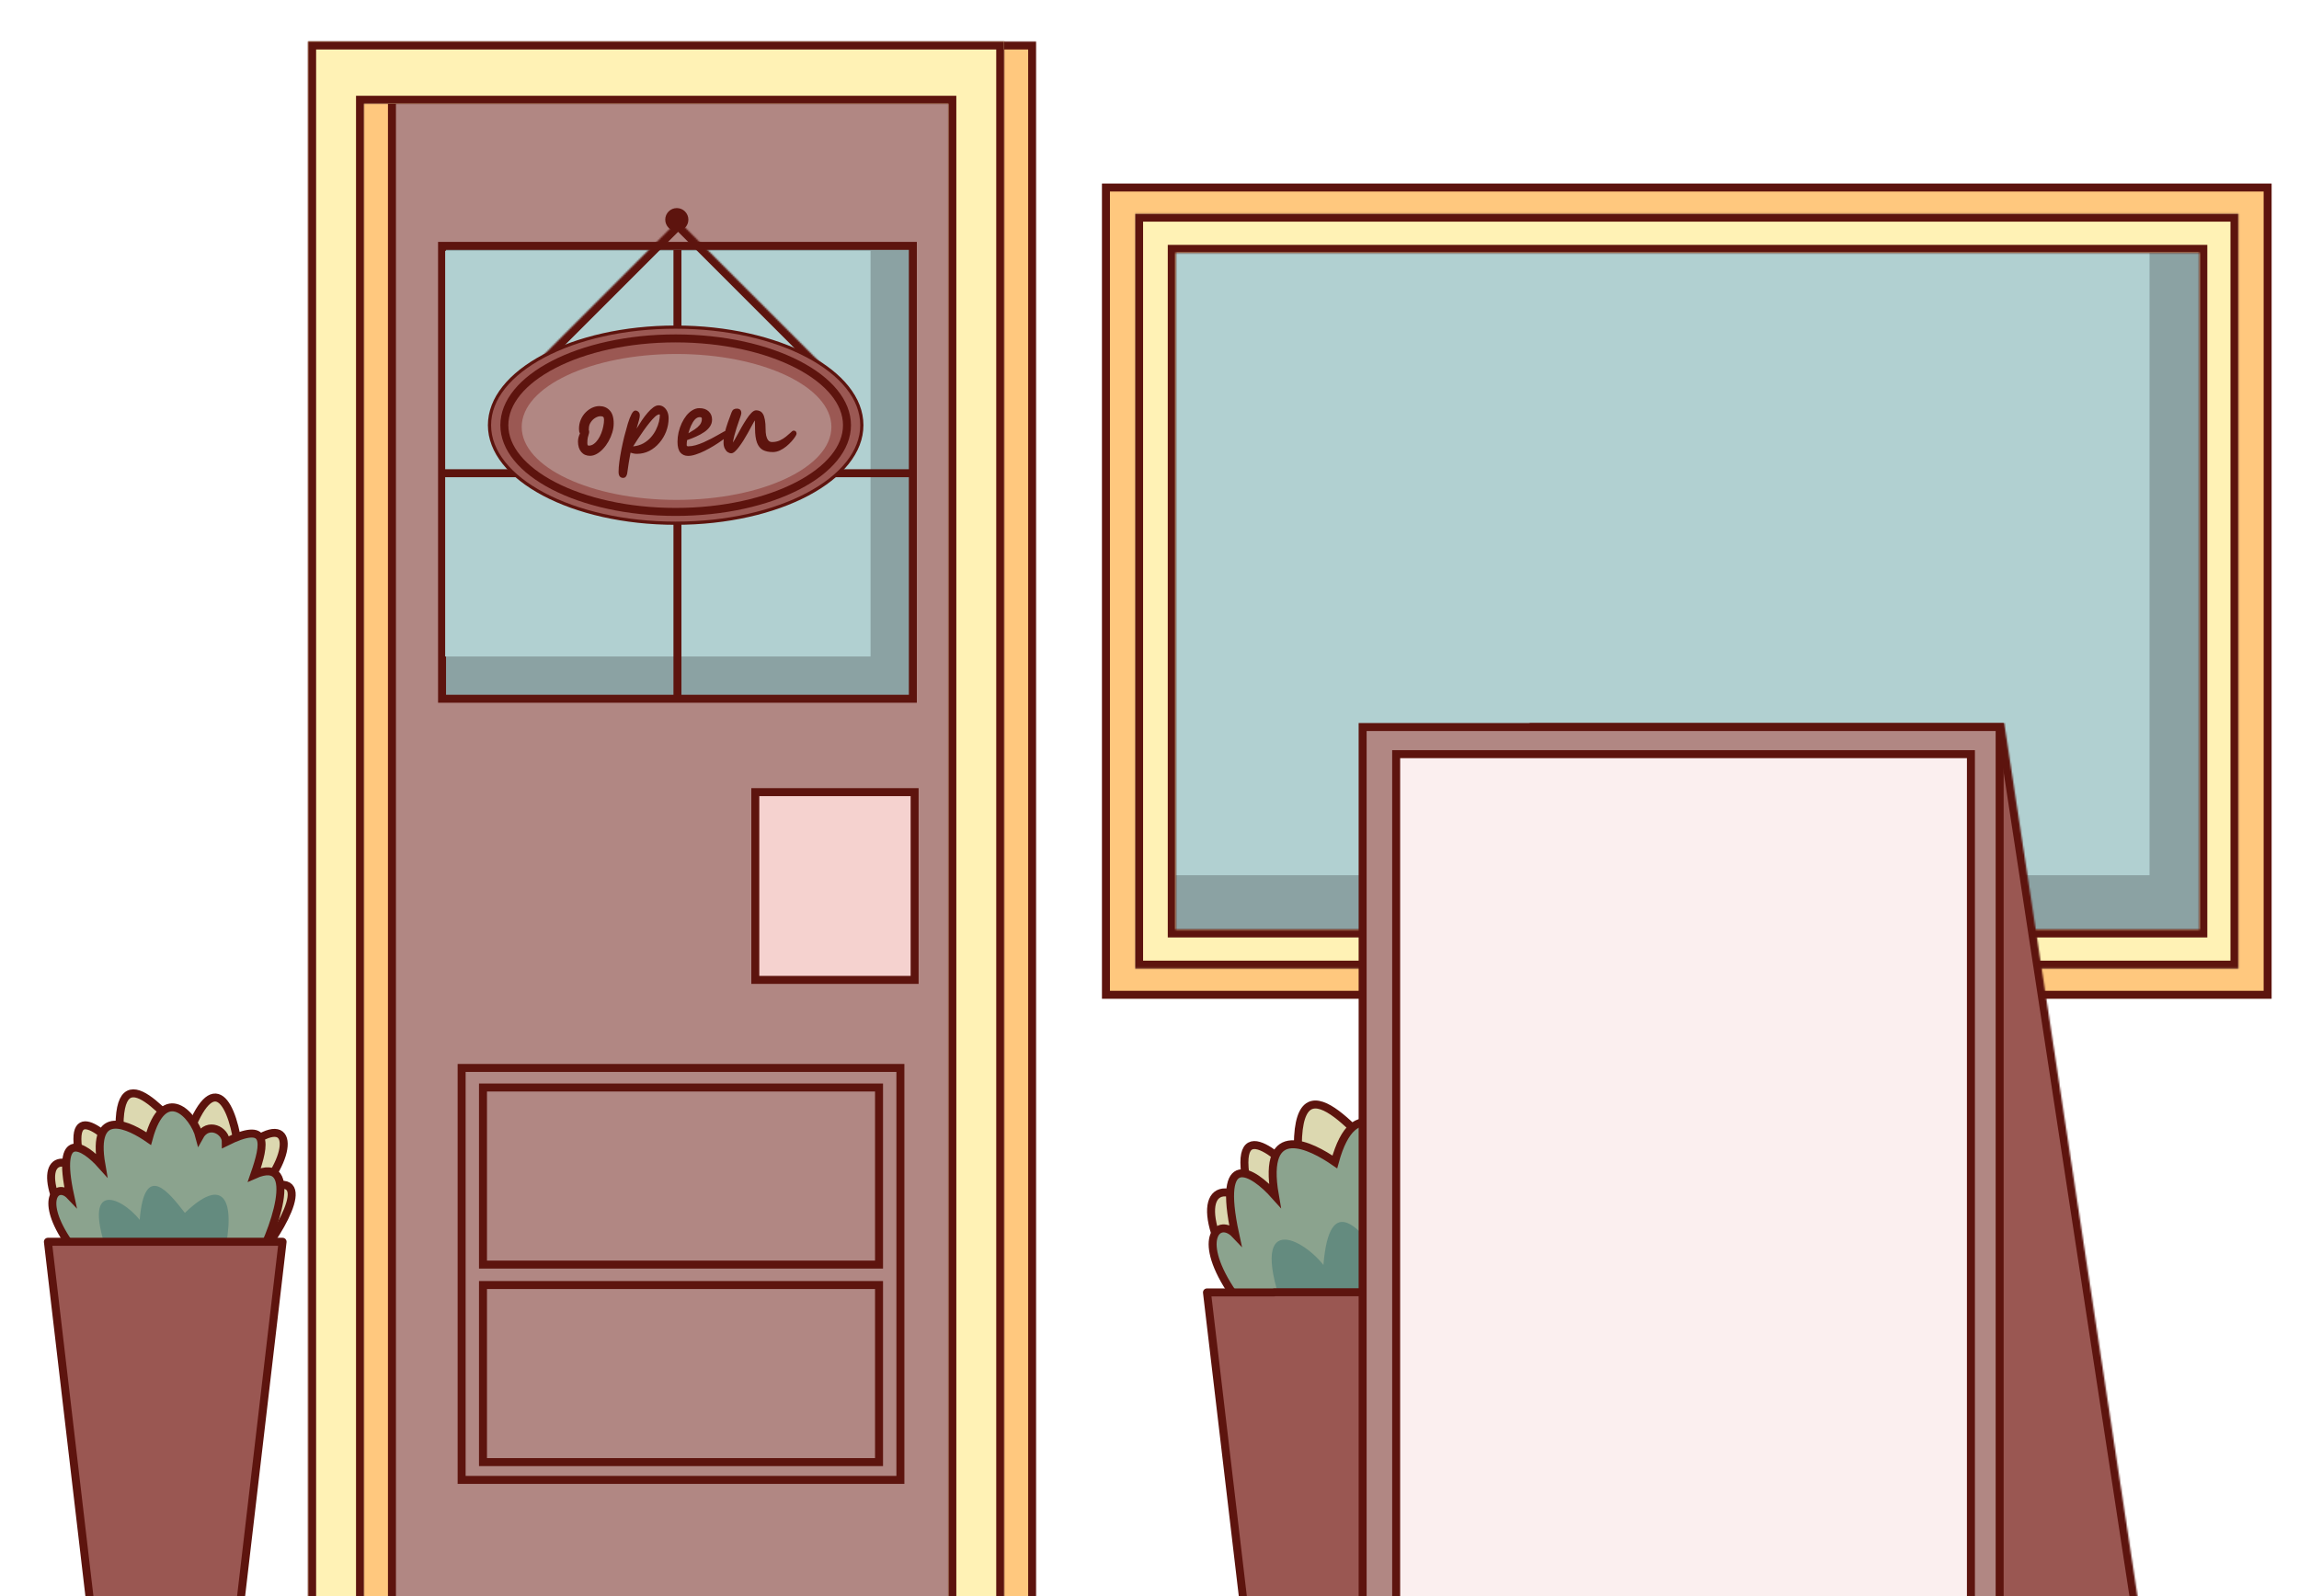 <svg width="1440" height="1000" viewBox="0 0 1440 1000" fill="none" xmlns="http://www.w3.org/2000/svg">
<g clip-path="url(#clip0_85_3487)">
<mask id="path-1-inside-1_85_3487" fill="white">
<path d="M193 26H649V1147H193V26Z"/>
</mask>
<path d="M193 26H649V1147H193V26Z" fill="#FFC87E" stroke="#5D140E" stroke-width="10" mask="url(#path-1-inside-1_85_3487)"/>
<rect x="245.5" y="31.5" width="355" height="1116" fill="#B18783" stroke="#5D140E" stroke-width="5"/>
<rect x="276.883" y="154.046" width="294.887" height="283.739" fill="#8BA2A3" stroke="#5D140E" stroke-width="5"/>
<rect x="278.841" y="157.121" width="266.443" height="254.18" fill="#B1D0D1"/>
<path d="M278.285 296.473C278.285 296.473 367.294 296.473 424.326 296.473M570.368 296.473C570.368 296.473 481.359 296.473 424.326 296.473M424.326 296.473C424.326 245.97 424.326 156.562 424.326 156.562V436.383" stroke="#5D140E" stroke-width="5"/>
<mask id="path-6-inside-2_85_3487" fill="white">
<path fill-rule="evenodd" clip-rule="evenodd" d="M629 26H193V1160H228V65H594V1160H629V26Z"/>
</mask>
<path fill-rule="evenodd" clip-rule="evenodd" d="M629 26H193V1160H228V65H594V1160H629V26Z" fill="#FFF2B5"/>
<path d="M193 26V21H188V26H193ZM629 26H634V21H629V26ZM193 1160H188V1165H193V1160ZM228 1160V1165H233V1160H228ZM228 65V60H223V65H228ZM594 65H599V60H594V65ZM594 1160H589V1165H594V1160ZM629 1160V1165H634V1160H629ZM193 31H629V21H193V31ZM198 1160V26H188V1160H198ZM228 1155H193V1165H228V1155ZM233 1160V65H223V1160H233ZM228 70H594V60H228V70ZM589 65V1160H599V65H589ZM629 1155H594V1165H629V1155ZM624 26V1160H634V26H624Z" fill="#5D140E" mask="url(#path-6-inside-2_85_3487)"/>
<rect x="473.091" y="496.298" width="99.793" height="117.63" fill="#F5D2CF" stroke="#5D140E" stroke-width="5"/>
<rect x="302.523" y="681.356" width="248.065" height="110.942" stroke="#5D140E" stroke-width="5"/>
<rect x="289.147" y="669.094" width="274.82" height="258.098" stroke="#5D140E" stroke-width="5"/>
<rect x="302.523" y="805.104" width="248.065" height="110.942" stroke="#5D140E" stroke-width="5"/>
<circle cx="423.929" cy="137.613" r="7.246" fill="#5D140E"/>
<mask id="path-13-inside-3_85_3487" fill="white">
<path d="M522.723 236.142L424.751 334.114L326.779 236.142L424.751 138.169L522.723 236.142Z"/>
</mask>
<path d="M424.751 138.169L428.287 134.634L424.751 131.098L421.215 134.634L424.751 138.169ZM330.314 239.677L428.287 141.705L421.215 134.634L323.243 232.606L330.314 239.677ZM421.215 141.705L519.188 239.677L526.259 232.606L428.287 134.634L421.215 141.705Z" fill="#5D140E" mask="url(#path-13-inside-3_85_3487)"/>
<path d="M539.825 266.374C539.825 283.062 527.065 298.406 505.908 309.636C484.795 320.843 455.559 327.804 423.211 327.804C390.863 327.804 361.628 320.843 340.515 309.636C319.358 298.406 306.598 283.062 306.598 266.374C306.598 249.686 319.358 234.343 340.515 223.113C361.628 211.906 390.863 204.944 423.211 204.944C455.559 204.944 484.795 211.906 505.908 223.113C527.065 234.343 539.825 249.686 539.825 266.374Z" fill="#9B5853" stroke="#5D140E" stroke-width="2"/>
<ellipse cx="423.768" cy="267.49" rx="96.99" ry="45.708" fill="#B18783"/>
<path d="M530.521 266.375C530.521 280.664 519.284 294.223 499.709 304.358C480.26 314.428 453.218 320.73 423.211 320.73C393.204 320.73 366.162 314.428 346.713 304.358C327.138 294.223 315.901 280.664 315.901 266.375C315.901 252.085 327.138 238.526 346.713 228.391C366.162 218.321 393.204 212.019 423.211 212.019C453.218 212.019 480.26 218.321 499.709 228.391C519.284 238.526 530.521 252.085 530.521 266.375Z" stroke="#5D140E" stroke-width="5"/>
<rect x="692.714" y="117.488" width="727.639" height="505.77" fill="#FFC87E" stroke="#5D140E" stroke-width="5"/>
<rect x="725.147" y="149.921" width="658.053" height="444.681" fill="#8BA2A3"/>
<rect x="725.147" y="149.921" width="621.232" height="398.419" fill="#B1D0D1"/>
<mask id="path-21-inside-4_85_3487" fill="white">
<path fill-rule="evenodd" clip-rule="evenodd" d="M1402.08 133.871H710.985V606.876H1402.08V133.871ZM1377.57 158.419H736.442V582.33H1377.57V158.419Z"/>
</mask>
<path fill-rule="evenodd" clip-rule="evenodd" d="M1402.08 133.871H710.985V606.876H1402.08V133.871ZM1377.57 158.419H736.442V582.33H1377.57V158.419Z" fill="#FFF2B5"/>
<path d="M710.985 133.871V128.871H705.985V133.871H710.985ZM1402.08 133.871H1407.08V128.871H1402.08V133.871ZM710.985 606.876H705.985V611.876H710.985V606.876ZM1402.08 606.876V611.876H1407.08V606.876H1402.08ZM736.442 158.419V153.419H731.442V158.419H736.442ZM1377.57 158.419H1382.57V153.419H1377.57V158.419ZM736.442 582.33H731.442V587.33H736.442V582.33ZM1377.57 582.33V587.33H1382.57V582.33H1377.57ZM710.985 138.871H1402.08V128.871H710.985V138.871ZM715.985 606.876V133.871H705.985V606.876H715.985ZM1402.08 601.876H710.985V611.876H1402.08V601.876ZM1397.08 133.871V606.876H1407.08V133.871H1397.08ZM736.442 163.419H1377.57V153.419H736.442V163.419ZM741.442 582.33V158.419H731.442V582.33H741.442ZM1377.57 577.33H736.442V587.33H1377.57V577.33ZM1372.57 158.419V582.33H1382.57V158.419H1372.57Z" fill="#5D140E" mask="url(#path-21-inside-4_85_3487)"/>
<path d="M924.45 769.974C971.291 747.879 942.494 800.171 921.688 824.107C879.708 826.316 796.411 834.381 774.758 800.355C747.691 757.822 757.082 733.518 784.148 755.06C766.472 689.88 803.481 726.888 813.976 737.384C805.69 653.424 847.671 708.109 867.004 726.888C887.441 669.995 903.46 699.822 907.879 739.593C950.412 702.032 953.173 737.384 924.45 769.974Z" fill="#DCD8B0" stroke="#5D140E" stroke-width="5"/>
<path d="M920.032 756.717C958.035 739.925 934.945 804.773 920.032 829.078C890.756 845.649 791.329 840.125 770.339 807.536C749.349 774.947 763.71 762.794 773.653 773.289C762.053 719.709 784.699 733.517 798.509 748.984C790.224 701.479 821.709 718.051 836.07 727.994C848.223 683.252 871.975 709.213 876.394 726.337C883.023 714.185 897.384 721.365 897.384 730.755C931.631 713.632 928.87 731.308 920.032 756.717Z" fill="#8BA38E" stroke="#5D140E" stroke-width="5"/>
<path d="M864.842 787.02C900.194 752.994 905.718 784.259 894.118 827.344C875.156 836.562 829.642 833.103 807.899 831.287C778.071 756.717 814.577 774.316 828.938 792.544C832.805 745.04 852.69 771.554 864.842 787.02Z" fill="#648B7F"/>
<path fill-rule="evenodd" clip-rule="evenodd" d="M908 809.636H798V809.745H756L798 1165.81V1167.64H908V1103.75L942.681 809.745H908V809.636Z" fill="#9A5752"/>
<path d="M798 809.636H795.5C795.5 808.255 796.619 807.136 798 807.136V809.636ZM908 809.636V807.136C909.381 807.136 910.5 808.255 910.5 809.636H908ZM798 809.745H800.5C800.5 811.126 799.381 812.245 798 812.245V809.745ZM756 809.745L753.517 810.038C753.433 809.329 753.657 808.618 754.131 808.084C754.606 807.55 755.286 807.245 756 807.245V809.745ZM798 1165.81L800.483 1165.51C800.494 1165.61 800.5 1165.71 800.5 1165.81H798ZM798 1167.64V1170.14C796.619 1170.14 795.5 1169.02 795.5 1167.64H798ZM908 1167.64H910.5C910.5 1169.02 909.381 1170.14 908 1170.14V1167.64ZM908 1103.75H905.5C905.5 1103.66 905.506 1103.56 905.517 1103.46L908 1103.75ZM942.681 809.745V807.245C943.395 807.245 944.075 807.55 944.549 808.084C945.024 808.618 945.247 809.329 945.163 810.038L942.681 809.745ZM908 809.745V812.245C906.619 812.245 905.5 811.126 905.5 809.745H908ZM798 807.136H908V812.136H798V807.136ZM795.5 809.745V809.636H800.5V809.745H795.5ZM756 807.245H798V812.245H756V807.245ZM795.517 1166.1L753.517 810.038L758.483 809.452L800.483 1165.51L795.517 1166.1ZM795.5 1167.64V1165.81H800.5V1167.64H795.5ZM908 1170.14H798V1165.14H908V1170.14ZM910.5 1103.75V1167.64H905.5V1103.75H910.5ZM945.163 810.038L910.483 1104.05L905.517 1103.46L940.198 809.452L945.163 810.038ZM908 807.245H942.681V812.245H908V807.245ZM910.5 809.636V809.745H905.5V809.636H910.5Z" fill="#5D140E"/>
<mask id="path-28-inside-5_85_3487" fill="white">
<path d="M958 453H1255.36L1348 1060H958V453Z"/>
</mask>
<path d="M958 453H1255.36L1348 1060H958V453Z" fill="#9A5752" stroke="#5D140E" stroke-width="10" mask="url(#path-28-inside-5_85_3487)"/>
<rect x="853.5" y="455.5" width="399" height="602" fill="#B18783" stroke="#5D140E" stroke-width="5"/>
<rect x="874.5" y="472.5" width="360" height="602" fill="#FBEFEF" stroke="#5D140E" stroke-width="5"/>
<path d="M162.797 746.47C199.723 729.052 177.021 770.275 160.619 789.145C127.524 790.887 61.858 797.244 44.788 770.42C23.451 736.89 30.853 717.73 52.191 734.713C38.256 683.329 67.432 712.504 75.705 720.778C69.173 654.589 102.268 697.699 117.509 712.504C133.621 667.652 146.249 691.167 149.733 722.52C183.263 692.909 185.44 720.778 162.797 746.47Z" fill="#DCD8B0" stroke="#5D140E" stroke-width="5"/>
<path d="M159.313 736.019C189.273 722.782 171.07 773.904 159.313 793.064C136.234 806.128 57.852 801.773 41.304 776.082C24.757 750.391 36.079 740.81 43.917 749.084C34.773 706.844 52.625 717.73 63.512 729.923C56.98 692.473 81.801 705.537 93.123 713.376C102.704 678.104 121.429 698.57 124.912 712.069C130.138 702.489 141.459 708.15 141.459 715.553C168.458 702.054 166.281 715.988 159.313 736.019Z" fill="#8BA38E" stroke="#5D140E" stroke-width="5"/>
<path d="M115.805 759.908C143.675 733.084 148.029 757.731 138.885 791.697C123.936 798.964 88.056 796.237 70.915 794.806C47.4 736.019 76.179 749.893 87.501 764.263C90.549 726.814 106.226 747.716 115.805 759.908Z" fill="#648B7F"/>
<path fill-rule="evenodd" clip-rule="evenodd" d="M177 778H144H67H63H30L63 1059.74V1060H63.031H144L177 778Z" fill="#9A5752"/>
<path d="M177 778V775.5C177.714 775.5 178.393 775.805 178.868 776.338C179.342 776.871 179.566 777.582 179.483 778.291L177 778ZM30 778L27.517 778.291C27.434 777.582 27.658 776.871 28.132 776.338C28.607 775.805 29.286 775.5 30 775.5V778ZM63 1059.74L65.483 1059.45C65.494 1059.54 65.5 1059.64 65.5 1059.74H63ZM63 1060V1062.5C61.619 1062.5 60.5 1061.38 60.5 1060H63ZM144 1060L146.483 1060.29C146.336 1061.55 145.268 1062.5 144 1062.5V1060ZM144 775.5H177V780.5H144V775.5ZM67 775.5H144V780.5H67V775.5ZM63 775.5H67V780.5H63V775.5ZM30 775.5H63V780.5H30V775.5ZM60.517 1060.03L27.517 778.291L32.483 777.709L65.483 1059.45L60.517 1060.03ZM60.5 1060V1059.74H65.5V1060H60.5ZM63.031 1062.5H63V1057.5H63.031V1062.5ZM144 1062.5H63.031V1057.5H144V1062.5ZM179.483 778.291L146.483 1060.29L141.517 1059.71L174.517 777.709L179.483 778.291Z" fill="#5D140E"/>
<path d="M369.56 285.584C367.288 285.584 365.464 284.784 364.088 283.184C362.712 281.552 362.024 279.376 362.024 276.656C362.024 275.792 362.136 274.912 362.36 274.016C362.616 273.12 362.92 272.288 363.272 271.52C363.08 271.232 362.92 270.864 362.792 270.416C362.696 269.936 362.648 269.376 362.648 268.736C362.648 266.656 363.016 264.752 363.752 263.024C364.488 261.264 365.48 259.744 366.728 258.464C367.976 257.184 369.352 256.192 370.856 255.488C372.36 254.784 373.88 254.432 375.416 254.432C378.04 254.432 380.184 255.312 381.848 257.072C383.544 258.832 384.392 261.568 384.392 265.28C384.392 267.136 384.104 269.024 383.528 270.944C382.952 272.864 382.168 274.704 381.176 276.464C380.216 278.192 379.096 279.744 377.816 281.12C376.568 282.496 375.224 283.584 373.784 284.384C372.376 285.184 370.968 285.584 369.56 285.584ZM368.792 269.36C368.952 269.712 369.032 270.128 369.032 270.608C369.032 271.088 368.936 271.584 368.744 272.096C368.552 272.608 368.36 273.296 368.168 274.16C367.976 274.992 367.88 276.192 367.88 277.76C367.88 278.176 367.928 278.528 368.024 278.816C368.152 279.072 368.424 279.2 368.84 279.2C369.928 279.2 370.952 278.848 371.912 278.144C372.904 277.44 373.784 276.512 374.552 275.36C375.352 274.208 376.024 272.928 376.568 271.52C377.144 270.08 377.576 268.624 377.864 267.152C378.184 265.648 378.344 264.256 378.344 262.976C378.344 262.144 378.184 261.568 377.864 261.248C377.544 260.928 376.984 260.768 376.184 260.768C375.096 260.768 373.976 261.12 372.824 261.824C371.704 262.496 370.76 263.424 369.992 264.608C369.224 265.76 368.84 267.072 368.84 268.544C368.84 268.832 368.824 269.104 368.792 269.36ZM390.28 299.408C389.384 299.408 388.68 299.088 388.168 298.448C387.688 297.84 387.448 296.896 387.448 295.616C387.448 293.856 387.608 291.76 387.928 289.328C388.248 286.896 388.68 284.32 389.224 281.6C389.768 278.88 390.36 276.208 391 273.584C391.768 270.576 392.52 267.84 393.256 265.376C394.024 262.912 394.792 260.944 395.56 259.472C396.36 257.968 397.16 257.216 397.96 257.216C398.696 257.216 399.336 257.488 399.88 258.032C400.456 258.544 400.744 259.312 400.744 260.336C400.744 261.072 400.552 262.128 400.168 263.504C399.784 264.848 399.304 266.528 398.728 268.544C399.816 266.752 400.936 264.992 402.088 263.264C403.272 261.536 404.472 259.968 405.688 258.56C406.904 257.152 408.088 256.032 409.24 255.2C410.392 254.368 411.48 253.952 412.504 253.952C413.72 253.952 414.792 254.304 415.72 255.008C416.68 255.712 417.432 256.672 417.976 257.888C418.52 259.104 418.792 260.48 418.792 262.016C418.792 264.864 418.28 267.632 417.256 270.32C416.232 272.976 414.808 275.36 412.984 277.472C411.192 279.584 409.096 281.264 406.696 282.512C404.296 283.728 401.704 284.336 398.92 284.336C398.12 284.336 397.384 284.256 396.712 284.096C396.072 283.968 395.48 283.808 394.936 283.616C394.552 285.664 394.184 287.76 393.832 289.904C393.512 292.08 393.176 294.368 392.824 296.768C392.44 298.528 391.592 299.408 390.28 299.408ZM412.984 259.616C412.28 259.616 411.384 260.096 410.296 261.056C409.24 262.016 408.088 263.28 406.84 264.848C405.592 266.384 404.328 268.064 403.048 269.888C401.8 271.68 400.6 273.44 399.448 275.168C398.328 276.896 397.368 278.4 396.568 279.68C399 279.424 401.144 278.784 403 277.76C404.856 276.704 406.44 275.424 407.752 273.92C409.064 272.416 410.12 270.832 410.92 269.168C411.752 267.472 412.36 265.824 412.744 264.224C413.128 262.624 413.32 261.232 413.32 260.048C413.32 259.76 413.208 259.616 412.984 259.616ZM430.984 285.632C429 285.632 427.4 284.944 426.184 283.568C424.968 282.16 424.36 279.904 424.36 276.8C424.36 274.816 424.584 272.832 425.032 270.848C425.512 268.832 426.168 266.928 427 265.136C427.864 263.312 428.856 261.696 429.976 260.288C431.128 258.88 432.392 257.776 433.768 256.976C435.144 256.144 436.568 255.728 438.04 255.728C440.536 255.728 442.488 256.4 443.896 257.744C445.304 259.088 446.008 260.8 446.008 262.88C446.008 264.48 445.56 265.936 444.664 267.248C443.8 268.528 442.616 269.68 441.112 270.704C439.608 271.728 437.928 272.656 436.072 273.488C434.216 274.32 432.312 275.072 430.36 275.744C430.2 276.896 430.12 277.92 430.12 278.816C430.12 279.36 430.424 279.632 431.032 279.632C432.472 279.632 434.008 279.408 435.64 278.96C437.304 278.48 438.984 277.872 440.68 277.136C442.376 276.368 444.008 275.584 445.576 274.784C447.144 273.952 448.568 273.168 449.848 272.432C451.16 271.664 452.232 271.056 453.064 270.608C453.928 270.128 454.488 269.888 454.744 269.888C455.448 269.888 455.96 270.096 456.28 270.512C456.6 270.928 456.76 271.376 456.76 271.856C456.76 272.08 456.328 272.576 455.464 273.344C454.632 274.112 453.48 275.024 452.008 276.08C450.568 277.104 448.936 278.176 447.112 279.296C445.32 280.384 443.448 281.424 441.496 282.416C439.576 283.376 437.704 284.144 435.88 284.72C434.088 285.328 432.456 285.632 430.984 285.632ZM431.176 271.472C432.488 270.704 433.784 269.904 435.064 269.072C436.376 268.208 437.464 267.248 438.328 266.192C439.192 265.104 439.624 263.84 439.624 262.4C439.624 261.984 439.512 261.712 439.288 261.584C439.064 261.424 438.744 261.344 438.328 261.344C437.208 261.344 436.184 261.84 435.256 262.832C434.36 263.824 433.56 265.104 432.856 266.672C432.184 268.208 431.624 269.808 431.176 271.472ZM458.044 284C457.276 284 456.508 283.744 455.74 283.232C455.004 282.688 454.396 281.92 453.916 280.928C453.436 279.904 453.196 278.672 453.196 277.232C453.196 275.312 453.452 273.264 453.964 271.088C454.508 268.912 455.164 266.736 455.932 264.56C456.7 262.384 457.452 260.336 458.188 258.416C458.54 257.488 458.972 256.864 459.484 256.544C459.996 256.192 460.668 256.016 461.5 256.016C463.388 256.016 464.332 256.96 464.332 258.848C464.332 259.168 464.188 259.792 463.9 260.72C463.612 261.616 463.228 262.72 462.748 264.032C462.3 265.344 461.82 266.768 461.308 268.304C460.828 269.808 460.38 271.344 459.964 272.912C459.58 274.448 459.276 275.904 459.052 277.28C459.788 276.16 460.604 274.768 461.5 273.104C462.428 271.408 463.404 269.632 464.428 267.776C465.484 265.92 466.54 264.192 467.596 262.592C468.652 260.96 469.692 259.632 470.716 258.608C471.74 257.584 472.716 257.072 473.644 257.072C474.444 257.072 475.196 257.232 475.9 257.552C476.636 257.84 477.276 258.416 477.82 259.28C478.364 260.112 478.78 261.312 479.068 262.88C479.388 264.448 479.548 266.512 479.548 269.072C479.548 270.352 479.66 271.6 479.884 272.816C480.14 274 480.556 274.992 481.132 275.792C481.708 276.56 482.524 276.944 483.58 276.944C485.404 276.944 487.036 276.608 488.476 275.936C489.916 275.264 491.18 274.48 492.268 273.584C493.356 272.688 494.268 271.904 495.004 271.232C495.452 270.784 495.836 270.432 496.156 270.176C496.508 269.92 496.796 269.792 497.02 269.792C497.692 269.792 498.172 269.968 498.46 270.32C498.78 270.672 498.94 271.152 498.94 271.76C498.94 272.08 498.668 272.672 498.124 273.536C497.58 274.4 496.812 275.392 495.82 276.512C494.86 277.6 493.756 278.656 492.508 279.68C491.26 280.704 489.916 281.552 488.476 282.224C487.036 282.896 485.564 283.232 484.06 283.232C481.532 283.232 479.436 282.784 477.772 281.888C476.14 280.96 474.924 279.424 474.124 277.28C473.324 275.104 472.924 272.144 472.924 268.4C472.924 268.304 472.924 268.144 472.924 267.92C472.924 266.928 472.908 266.048 472.876 265.28C472.876 264.512 472.828 263.888 472.732 263.408C472.188 264.4 471.532 265.584 470.764 266.96C470.028 268.336 469.228 269.808 468.364 271.376C467.5 272.912 466.604 274.432 465.676 275.936C464.748 277.408 463.82 278.752 462.892 279.968C461.996 281.184 461.132 282.16 460.3 282.896C459.468 283.632 458.716 284 458.044 284Z" fill="#5D140E"/>
</g>
<defs>
<clipPath id="clip0_85_3487">
<rect width="1440" height="1000" fill="white"/>
</clipPath>
</defs>
</svg>
